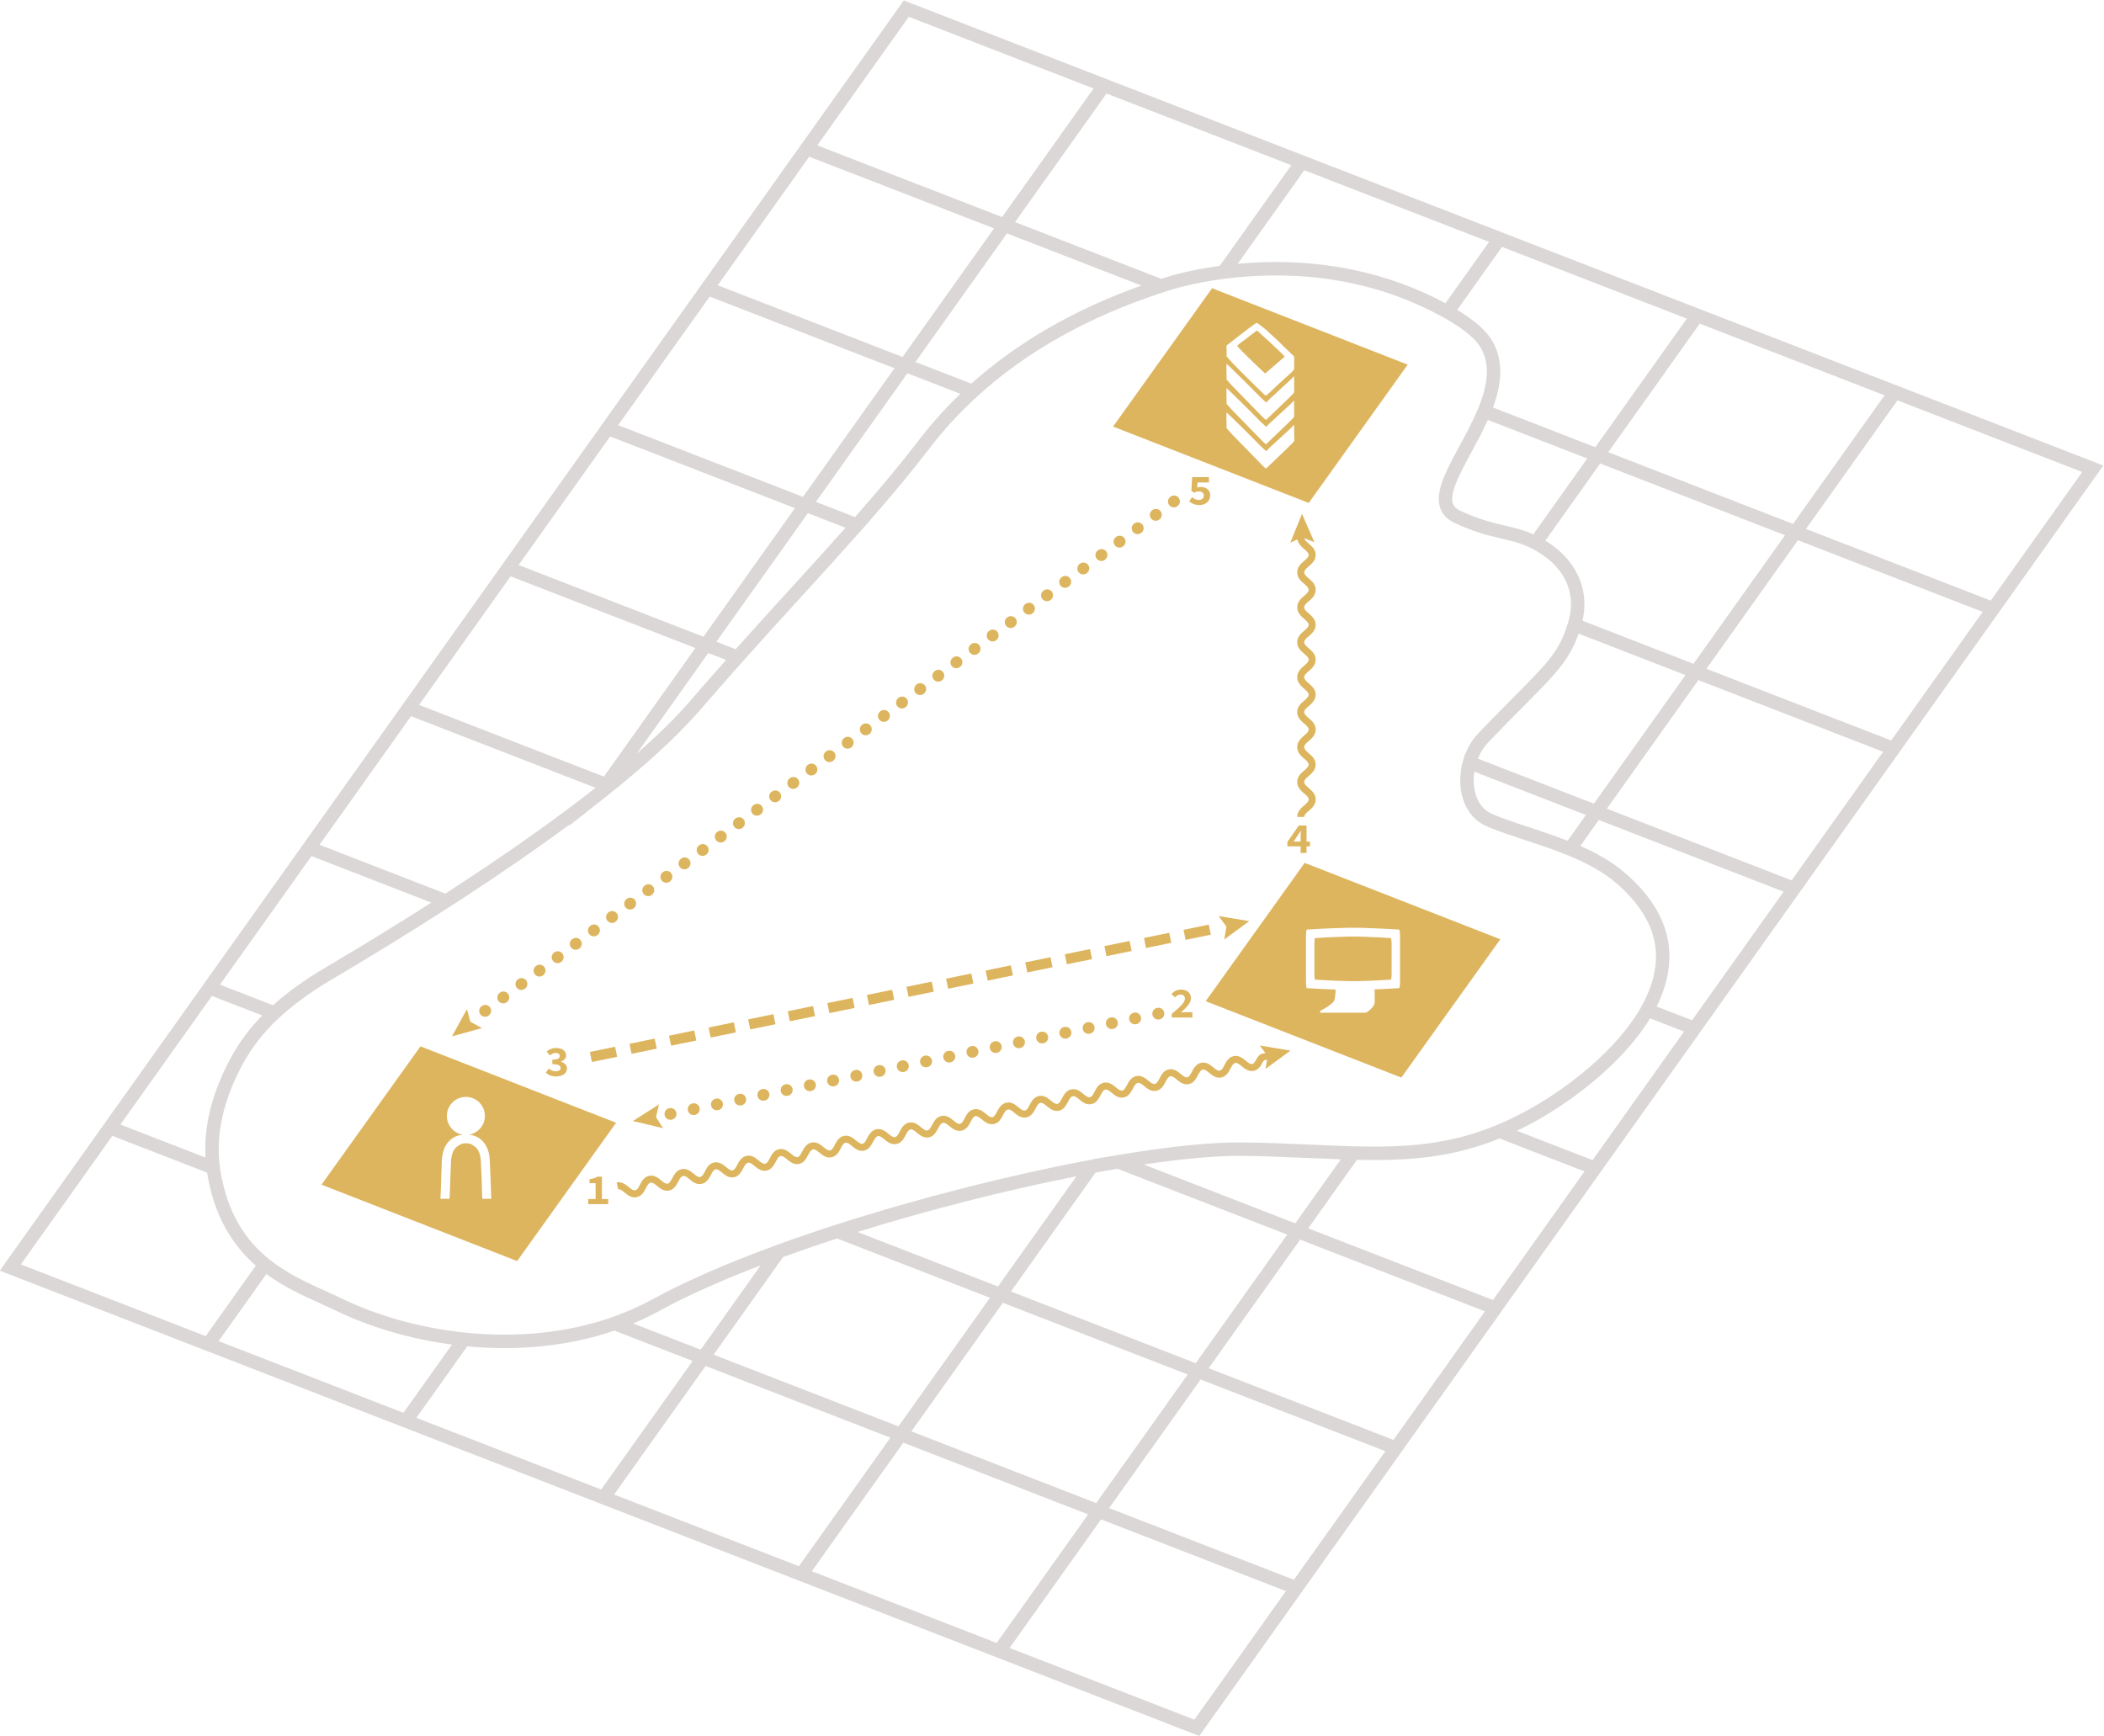 <?xml version="1.0" encoding="UTF-8" standalone="no"?>
<!-- Created with Inkscape (http://www.inkscape.org/) -->

<svg
   version="1.1"
   id="svg2"
   width="9578.894"
   height="7904.307"
   viewBox="0 0 9578.894 7904.307"
   sodipodi:docname="data-choreographies-system.svg"
   inkscape:version="1.2.2 (b0a8486541, 2022-12-01)"
   xmlns:inkscape="http://www.inkscape.org/namespaces/inkscape"
   xmlns:sodipodi="http://sodipodi.sourceforge.net/DTD/sodipodi-0.dtd"
   xmlns="http://www.w3.org/2000/svg"
   xmlns:svg="http://www.w3.org/2000/svg">
  <defs
     id="defs6" />
  <sodipodi:namedview
     id="namedview4"
     pagecolor="#ffffff"
     bordercolor="#000000"
     borderopacity="0.25"
     inkscape:showpageshadow="2"
     inkscape:pageopacity="0.0"
     inkscape:pagecheckerboard="true"
     inkscape:deskcolor="#d1d1d1"
     showgrid="false"
     inkscape:zoom="0.10337833"
     inkscape:cx="4381.9628"
     inkscape:cy="3356.6029"
     inkscape:window-width="1920"
     inkscape:window-height="1138"
     inkscape:window-x="0"
     inkscape:window-y="26"
     inkscape:window-maximized="1"
     inkscape:current-layer="g12">
    <inkscape:page
       x="0"
       y="0"
       id="page8"
       width="9578.894"
       height="7904.307" />
  </sodipodi:namedview>
  <g
     id="g10"
     inkscape:groupmode="layer"
     inkscape:label="Page 1"
     transform="matrix(1.333,0,0,-1.333,-1779.28,7904.306)">
    <g
       id="g12"
       transform="scale(0.1)">
      <path
         d="m 29820.8,18348.1 c -2.1,103.3 -4.9,88.5 -8.2,190.8 -3.3,102.2 -6.1,203.9 -8.3,305 -4.4,132 -9.3,264 -14.8,395.9 -5.5,132 -11.5,261.8 -18.2,389.3 -4.4,132 -30.2,246.9 -77.5,344.7 -47.3,97.9 -109.8,147.8 -189,200.6 -79.2,52.7 -141.6,70.3 -247.1,70.3 -101.2,0 -156.4,-17.6 -237.8,-70.3 -81.3,-52.8 -145.3,-102.7 -190.4,-200.6 -45,-97.8 -70.9,-212.7 -77.5,-344.7 -6.6,-127.5 -12,-257.3 -16.5,-389.3 -4.4,-131.9 -8.7,-263.9 -13.2,-395.9 -4.4,-101.1 -8.2,-202.8 -11.5,-305 -3.3,-102.3 -6,-87.5 -8.2,-190.8 H 28390 c 4.5,121 8.3,123.1 11.6,241.9 3.3,118.7 7.2,237.5 11.6,356.2 6.6,118.7 11,237.5 13.1,356.3 2.3,118.8 6.7,238.6 13.2,359.6 13.2,277 93,493.7 239.2,649.8 123.2,131.5 279.8,206.9 469.2,227.7 -305.7,52.9 -538.4,318.8 -538.4,639.6 0,358.9 290.9,649.8 649.8,649.8 358.9,0 649.8,-290.9 649.8,-649.8 0,-320.5 -232.1,-586.1 -537.3,-639.5 111.9,-12.9 213,-45.4 303.2,-97.5 119.9,-69.2 215,-171 285.3,-305.1 70.4,-134.2 108.9,-292.5 115.5,-475 6.6,-121 12.1,-240.8 16.5,-359.6 4.4,-118.8 8.8,-237.6 13.2,-356.3 4.4,-118.7 8.2,-237.5 11.5,-356.2 3.3,-118.8 7.2,-120.9 11.5,-241.9 z m -2112.2,5207.5 -3380.3,-4724.7 6681.7,-2609.4 3380.3,4724.7 -6681.7,2609.4"
         style="fill:#ddb55e;fill-opacity:1;fill-rule:nonzero;stroke:none;stroke-width:0.998;stroke-dasharray:none"
         id="path14" />
      <path
         d="m 56119.5,46952.8 c 159,-151.1 414.8,-398.3 443.4,-413.2 28.8,27.4 62.4,57.1 62.4,57.1 0,0 417.1,356.9 602.9,522.1 -283.4,294.1 -933.2,876.4 -938.4,879 -5.1,2.6 -19.1,4.5 -26.2,2.6 -52.2,-33.3 -305.8,-241.9 -441,-337.3 -135.1,-95.4 -206.6,-162.2 -217.1,-183.2 -3.5,-17.6 355,-376.1 514,-527.1"
         style="fill:#ddb55e;fill-opacity:1;fill-rule:nonzero;stroke:none;stroke-width:0.998;stroke-dasharray:none"
         id="path16" />
      <path
         d="m 57512,44186.1 c -15.8,-18.3 -32.6,-36.4 -50.4,-54.2 -17.7,-17.7 -401.4,-391.1 -726.3,-700 0,0 -140.2,-134.2 -140.9,-133.8 0,0 -2.6,-6 -11.5,-2.6 -15,9.9 -31,21.9 -48.9,37.7 -22.5,20.1 -46.3,42.6 -71.5,67.8 -25.2,25.2 -570,580.3 -1031.3,1057.5 l -189.4,210.7 c -5.4,178.2 -7.3,429.6 -4.9,533.4 21.6,-14 44.1,-31.5 67.5,-52.5 23.3,-20.8 46.8,-43 70.2,-66.4 23.3,-23.4 662.4,-641.7 1031.2,-1025.8 0,0 179.3,-167.2 190.5,-166.6 l 7.5,1.3 c 16.5,19 75.1,83.1 91.6,99.6 16.5,16.4 466.6,424 726.3,668.3 l 124.4,127.5 c 3.8,-171.5 2.4,-394.6 8.7,-544 -12.7,-20.3 -26.9,-39.5 -42.8,-57.9 z m -2275.1,1847.3 c 21.6,-14.1 44.1,-31.6 67.5,-52.5 23.3,-20.8 46.8,-43 70.2,-66.4 23.3,-23.4 662.4,-641.7 1031.2,-1025.9 0,0 179.3,-167.1 190.5,-166.5 l 7.5,1.3 c 16.5,19 75.1,83.1 91.6,99.5 16.5,16.5 466.6,424 726.3,668.4 l 124.4,127.5 c 3.8,-171.5 -4,-387.8 2.4,-547.8 -12.7,-20.2 -20.6,-35.8 -36.5,-54.2 -15.8,-18.3 -32.6,-36.4 -50.4,-54.1 -17.7,-17.8 -401.4,-391.1 -726.3,-700 0,0 -140.2,-134.2 -140.9,-133.8 0,0 -2.6,-6 -11.5,-2.6 -15,9.9 -31,21.9 -48.9,37.7 -22.5,20.1 -46.3,42.6 -71.5,67.8 -25.2,25.1 -570,580.2 -1031.3,1057.5 l -189.4,210.7 c -5.4,178.2 -7.3,429.6 -4.9,533.4 z m 0,830.8 c 21.6,-14.1 44.1,-31.6 67.5,-52.5 23.3,-20.9 46.8,-43.1 70.2,-66.5 23.3,-23.3 662.4,-641.7 1031.2,-1025.8 0,0 179.3,-167.2 190.5,-166.6 l 7.5,1.4 c 16.5,19 75.1,83 91.6,99.5 16.5,16.5 466.6,424 726.3,668.3 l 124.4,127.5 c 3.8,-171.4 2.4,-399.7 2.4,-547 -12.7,-20.2 -20.6,-36.5 -36.5,-54.9 -15.8,-18.3 -32.6,-36.4 -50.4,-54.1 -17.7,-17.8 -401.4,-391.1 -726.3,-700.1 0,0 -140.2,-134.2 -140.9,-133.7 0,0 -2.6,-6.1 -11.5,-2.7 -15,9.9 -31,21.9 -48.9,37.7 -22.5,20.1 -46.3,42.6 -71.5,67.8 -25.2,25.2 -570,580.3 -1031.3,1057.6 l -189.4,210.6 c -5.4,178.2 -7.3,429.6 -4.9,533.5 z m 943.4,1350.9 c 80.6,58 94.2,58.8 94.2,58.8 0,0 105.9,-82.4 235.5,-176.6 129.5,-94.2 832.7,-773.4 1040.3,-981.6 -1.8,-168.9 -2.7,-286.5 -1.8,-424.3 -12.7,-20.2 -20.4,-36.8 -36.3,-55.1 -15.8,-18.3 -32.6,-36.5 -50.3,-54.2 -17.8,-17.7 -401.5,-359.4 -726.3,-668.3 0,0 -139.9,-132.1 -153.9,-132.1 -13.8,1.7 -29.6,17.6 -47.4,33.4 -22.6,20 -46.4,42.6 -71.6,67.8 -25.2,25.1 -569.9,548.5 -1031.2,1025.8 l -188,213 c 0,182.9 -2.6,147.3 -6.4,372.9 0,0 849,661.6 943.2,720.5 z m -1435.6,1236.1 -3380.4,-4724.6 6681.7,-2609.4 3380.4,4724.6 -6681.7,2609.4"
         style="fill:#ddb55e;fill-opacity:1;fill-rule:nonzero;stroke:none;stroke-width:0.998;stroke-dasharray:none"
         id="path18" />
      <path
         d="m 61164.3,25782.4 c 0,-40.3 -1.5,-80.6 -4.7,-120.9 -3,-40.3 -9.2,-79 -18.5,-116.2 -290,-19 -571.7,-33.6 -846.3,-44.2 3.2,-128.7 7.1,-334.1 3.4,-439.6 -6.5,-180.2 -268.1,-338.8 -268.1,-338.8 l -47.2,-17.2 h -1548.4 l 4.3,60 c 72.4,45.4 306.4,153.8 450.4,308.9 55.9,60.2 71.6,281.4 75.8,421.5 -8.5,0.2 -16.8,0.3 -25.3,0.6 -311.5,10.8 -632.9,27.1 -964.6,48.8 -9.3,37.2 -15.5,75.9 -18.5,116.2 -3.2,40.3 -4.7,80.6 -4.7,120.9 0,28.5 0,1495.7 0,1524.2 0,40.3 1.5,80.6 4.7,120.8 3,40.3 9.2,79 18.5,116.2 331.7,21.8 653.1,38.1 964.6,48.9 65.9,2.3 130.6,3.3 196.1,5.1 40.4,6.4 322.1,9.6 422.3,8.5 100.2,1.1 421,-2.6 481.5,-10 45.8,-1.4 90.9,-2 136.9,-3.6 311.5,-10.8 632.9,-27.1 964.6,-48.9 9.3,-37.2 15.5,-75.9 18.5,-116.2 3.2,-40.2 4.7,-80.5 4.7,-120.8 0,-28.5 0,-1495.7 0,-1524.2 z m -3256.9,4040.5 -3380.3,-4724.6 6681.7,-2609.4 3380.3,4724.6 -6681.7,2609.4"
         style="fill:#ddb55e;fill-opacity:1;fill-rule:nonzero;stroke:none;stroke-width:0.998;stroke-dasharray:none"
         id="path20" />
      <path
         d="m 60857.9,27254 c -272.3,18.2 -536.3,31.7 -792,40.7 -37.8,1.3 -74.8,1.9 -112.4,3 -49.7,6.2 -313.1,9.3 -395.4,8.3 -82.3,1 -313.5,-1.7 -346.8,-7 -53.7,-1.5 -106.8,-2.4 -161,-4.3 -255.7,-9 -519.7,-22.5 -792,-40.7 -7.7,-31 -12.8,-63.3 -15.3,-96.8 -2.6,-33.6 -3.8,-67.2 -3.8,-100.8 0,-23.7 0,-1000.1 0,-1023.8 0,-33.6 1.2,-67.2 3.8,-100.8 2.5,-33.6 7.6,-65.8 15.3,-96.8 272.3,-18.2 536.3,-31.7 792,-40.7 37.8,-1.4 74.8,-1.9 112.4,-3 49.7,-6.2 313.1,-9.3 395.4,-8.4 82.3,-0.9 313.6,1.8 346.8,7.1 53.7,1.5 106.8,2.4 161,4.3 255.8,9 519.7,22.5 792,40.7 7.7,31 12.8,63.2 15.3,96.8 2.6,33.6 3.8,67.2 3.8,100.8 0,23.7 0,1000.1 0,1023.8 0,33.6 -1.2,67.2 -3.8,100.8 -2.5,33.5 -7.6,65.8 -15.3,96.8"
         style="fill:#ddb55e;fill-opacity:1;fill-rule:nonzero;stroke:none;stroke-width:0.998;stroke-dasharray:none"
         id="path22" />
      <path
         d="m 29295.9,24825.8 118.1,-431.6 392.6,-214.7 -1021.3,-282 510.6,928.3"
         style="fill:#ddb55e;fill-opacity:1;fill-rule:nonzero;stroke:none;stroke-width:0.998;stroke-dasharray:none"
         id="path56" />
      <path
         d="m 35856.6,21573.6 -103.9,-435.2 241.2,-376.9 -1031.2,243.5 893.9,568.6"
         style="fill:#ddb55e;fill-opacity:1;fill-rule:nonzero;stroke:none;stroke-width:0.998;stroke-dasharray:none"
         id="path58" />
      <path
         d="m 53962.9,42176.6 97.8,137.7 c 61.3,-51.9 132.6,-94 220.8,-94 106.9,0 181.2,50.8 181.2,147 0,93.7 -72.2,144.4 -170.6,144.4 -62.3,0 -94.6,-11.7 -157.8,-47.5 l -96.9,62.6 25.8,473.3 h 574.2 v -182.9 h -386.7 l -15.5,-175.3 c 42.8,15.1 76.7,21.4 123,21.4 172.6,0 322.3,-91.5 322.3,-290.9 0,-208 -174.7,-327.4 -367.7,-327.4 -162.8,0 -272.3,58.2 -349.9,131.6"
         style="fill:#ddb55e;fill-opacity:1;fill-rule:nonzero;stroke:none;stroke-width:0.998;stroke-dasharray:none"
         id="path60" />
      <path
         d="m 33437.6,18341.2 h 252.3 v 541.6 h -207.8 v 135.1 c 126.6,19 193.2,42.2 265.5,85.3 h 159.7 v -762 h 213 v -175.4 h -682.7 v 175.4"
         style="fill:#ddb55e;fill-opacity:1;fill-rule:nonzero;stroke:none;stroke-width:0.998;stroke-dasharray:none"
         id="path62" />
      <path
         d="m 53368.2,24664.4 c 268.7,225.5 449.3,384.3 449.3,519.5 0,90.7 -56.4,140.4 -154.7,140.4 -74.7,0 -135.5,-45.9 -188.6,-95.1 l -116.6,117.3 c 97.3,98.4 191.4,148.5 334.9,148.5 197.4,0 331.5,-118.2 331.5,-298.8 0,-157.9 -162.2,-326.1 -344.1,-484.4 53.7,5.5 121.7,10.6 170.3,10.6 h 222.2 v -182.5 h -704.2 v 124.5"
         style="fill:#ddb55e;fill-opacity:1;fill-rule:nonzero;stroke:none;stroke-width:0.998;stroke-dasharray:none"
         id="path64" />
      <path
         d="m 31991.5,22660.1 100.3,137.2 c 61.9,-54.7 143.7,-94.7 228.5,-94.7 101.8,0 175.3,39.8 175.3,111.6 0,82.4 -63.5,133.1 -282.3,133.1 v 153.7 c 183.5,0 252,51.2 252,125.6 0,65.5 -53.7,102.8 -138.6,102.8 -73.7,0 -134.6,-30.2 -198.7,-81.6 l -109.6,132.1 c 91,74.3 197,120.2 318,120.2 204.9,0 346.6,-92.4 346.6,-257.2 0,-96.6 -67.1,-165.7 -179.4,-208.4 v -5.9 c 118,-30.8 209.8,-107.1 209.8,-228.4 0,-174.3 -173.7,-272.9 -371.9,-272.9 -160.2,0 -277.5,53.9 -350,132.8"
         style="fill:#ddb55e;fill-opacity:1;fill-rule:nonzero;stroke:none;stroke-width:0.998;stroke-dasharray:none"
         id="path66" />
      <path
         d="m 57527.5,30552.3 141,203.8 c 33.2,53.2 71.4,106.4 102.3,159.6 h 6.4 c -3,-60.2 -8.1,-146 -8.5,-206.2 v -157.2 z m 562.1,0 h -118.4 v 547.8 h -262.3 l -391.6,-563.4 v -150.4 h 451.4 v -223.5 h 202.5 v 223.5 h 118.4 v 166"
         style="fill:#ddb55e;fill-opacity:1;fill-rule:nonzero;stroke:none;stroke-width:0.998;stroke-dasharray:none"
         id="path68" />
      <path
         d="m 53438.4,41965.8 c -61.3,0 -121.7,28.1 -160.9,81.1 -65.8,88.8 -47,214 41.8,279.7 l 8,6 c 88.8,65.7 214,46.9 279.7,-41.8 65.7,-88.8 47,-214.1 -41.8,-279.8 l -8,-5.9 c -35.8,-26.5 -77.5,-39.3 -118.8,-39.3 z m -619.1,-457.9 c -61.2,0 -121.7,28.1 -160.9,81.1 -65.7,88.8 -47,214.1 41.9,279.7 l 8,6 c 88.8,65.7 214,46.9 279.7,-41.9 65.7,-88.8 46.9,-214.1 -41.9,-279.7 l -8,-6 c -35.8,-26.4 -77.5,-39.2 -118.8,-39.2 z m -619,-457.9 c -61.3,0 -121.8,28.1 -161,81.2 -65.7,88.8 -46.9,214 42,279.7 l 8,5.9 c 88.9,65.7 214.1,46.8 279.7,-42 65.7,-88.8 46.9,-214.1 -42,-279.7 l -8,-5.9 c -35.8,-26.5 -77.4,-39.2 -118.7,-39.2 z m -619,-457.9 c -61.3,0 -121.8,28 -161,81.1 -65.7,88.8 -46.9,214 41.9,279.7 l 8,6 c 88.8,65.6 214.1,46.9 279.7,-41.9 65.7,-88.8 47,-214.1 -41.8,-279.8 l -8.1,-5.9 c -35.8,-26.5 -77.4,-39.2 -118.7,-39.2 z m -619.1,-457.9 c -61.3,0 -121.7,28 -161,81.1 -65.6,88.8 -46.9,214 41.9,279.7 l 8.1,5.9 c 88.8,65.7 214,47 279.7,-41.8 65.7,-88.9 46.9,-214.1 -41.9,-279.8 l -8,-5.9 c -35.8,-26.5 -77.5,-39.2 -118.8,-39.2 z m -619,-457.9 c -61.3,0 -121.7,28 -161,81 -65.7,88.8 -47,214 41.8,279.7 l 8.1,6 c 88.8,65.7 214,47 279.7,-41.8 65.7,-88.8 47,-214 -41.8,-279.8 l -8,-5.9 c -35.8,-26.5 -77.5,-39.2 -118.8,-39.2 z m -619.1,-458 c -61.2,0 -121.7,28.1 -160.9,81.1 -65.7,88.8 -47,214 41.8,279.7 l 8,6 c 88.8,65.7 214.1,47 279.8,-41.8 65.7,-88.8 47,-214.1 -41.8,-279.8 l -8.1,-5.9 c -35.7,-26.5 -77.5,-39.3 -118.8,-39.3 z m -619,-457.9 c -61.3,0 -121.7,28.1 -160.9,81.1 -65.8,88.8 -47,214 41.8,279.7 l 8,6 c 88.8,65.7 214,47 279.7,-41.8 65.7,-88.8 47,-214.1 -41.8,-279.8 l -8,-5.9 c -35.8,-26.5 -77.5,-39.3 -118.8,-39.3 z m -619.1,-457.9 c -61.2,0 -121.7,28 -160.9,81.1 -65.7,88.8 -47,214 41.8,279.7 l 8,6 c 88.8,65.7 214.1,46.9 279.8,-41.9 65.7,-88.7 47,-214 -41.8,-279.7 l -8.1,-5.9 c -35.7,-26.5 -77.4,-39.3 -118.8,-39.3 z m -619,-457.9 c -61.3,0 -121.7,28 -160.9,81.1 -65.7,88.7 -47,214 41.8,279.7 l 8,5.9 c 88.8,65.7 214,47 279.7,-41.8 65.7,-88.8 47,-214 -41.8,-279.7 l -8,-6 c -35.8,-26.4 -77.5,-39.2 -118.8,-39.2 z m -619.1,-457.9 c -61.2,0 -121.6,28 -160.9,81 -65.7,88.8 -47,214.1 41.8,279.8 l 8.1,5.9 c 88.7,65.7 214,47 279.7,-41.8 65.7,-88.8 47,-214 -41.8,-279.7 l -8,-6 c -35.8,-26.4 -77.5,-39.2 -118.9,-39.2 z m -619,-457.9 c -61.2,0 -121.7,28 -160.9,81 -65.7,88.8 -47,214.1 41.8,279.8 l 8,5.9 c 88.8,65.7 214,47 279.8,-41.8 65.7,-88.8 46.9,-214 -41.9,-279.7 l -8,-6 c -35.8,-26.5 -77.5,-39.2 -118.8,-39.2 z m -619,-457.9 c -61.3,0 -121.8,28 -161,81.1 -65.7,88.8 -46.9,214 41.9,279.7 l 8,5.9 c 88.8,65.7 214.1,47 279.7,-41.9 65.7,-88.8 47,-214 -41.8,-279.7 l -8.1,-5.9 c -35.7,-26.5 -77.4,-39.2 -118.7,-39.2 z m -619.1,-458 c -61.3,0 -121.7,28.1 -161,81.1 -65.6,88.9 -46.9,214.1 41.9,279.8 l 8.1,5.9 c 88.8,65.7 214,46.9 279.7,-41.9 65.7,-88.8 46.9,-214 -41.9,-279.7 l -8,-5.9 c -35.8,-26.5 -77.5,-39.3 -118.8,-39.3 z m -619,-457.9 c -61.3,0 -121.8,28.1 -161,81.1 -65.7,88.8 -46.9,214.1 41.9,279.8 l 8,5.9 c 88.8,65.7 214.1,46.9 279.8,-41.9 65.6,-88.8 46.9,-214 -41.9,-279.7 l -8.1,-6 c -35.7,-26.4 -77.4,-39.2 -118.7,-39.2 z m -619.1,-457.9 c -61.2,0 -121.7,28.1 -160.9,81.1 -65.7,88.8 -47,214.1 41.8,279.7 l 8.1,6 c 88.8,65.7 214,46.9 279.7,-41.9 65.7,-88.8 46.9,-214 -41.9,-279.7 l -8,-6 c -35.8,-26.4 -77.5,-39.2 -118.8,-39.2 z m -619,-457.9 c -61.3,0 -121.8,28.1 -161,81.1 -65.7,88.8 -46.9,214 41.9,279.7 l 8,6 c 88.9,65.6 214.1,46.9 279.8,-41.9 65.6,-88.8 46.9,-214.1 -41.9,-279.7 l -8.1,-6 c -35.7,-26.4 -77.4,-39.2 -118.7,-39.2 z m -619.1,-457.9 c -61.2,0 -121.7,28 -160.9,81 -65.7,88.8 -47,214.1 41.8,279.8 l 8.1,5.9 c 88.7,65.7 214,47 279.7,-41.8 65.7,-88.8 47,-214 -41.8,-279.7 l -8.1,-6 c -35.7,-26.4 -77.4,-39.2 -118.8,-39.2 z m -619,-457.9 c -61.3,0 -121.7,28 -160.9,81 -65.7,88.8 -47,214.1 41.8,279.8 l 8,5.9 c 88.8,65.7 214,47 279.7,-41.8 65.7,-88.8 47,-214 -41.8,-279.7 l -8,-6 c -35.8,-26.5 -77.5,-39.2 -118.8,-39.2 z m -619,-457.9 c -61.3,0 -121.7,28 -161,81 -65.7,88.8 -47,214 41.8,279.7 l 8.1,6 c 88.7,65.7 214,47 279.7,-41.8 65.7,-88.8 47,-214 -41.8,-279.7 l -8,-6 c -35.8,-26.5 -77.5,-39.2 -118.8,-39.2 z m -619.1,-457.9 c -61.3,0 -121.7,28 -161,81 -65.6,88.9 -46.9,214.1 41.9,279.8 l 8.1,5.9 c 88.8,65.7 214,46.9 279.7,-41.9 65.7,-88.8 46.9,-214 -41.9,-279.7 l -8,-5.9 c -35.8,-26.5 -77.5,-39.2 -118.8,-39.2 z m -619,-458 c -61.3,0 -121.8,28.1 -161,81.1 -65.7,88.8 -46.9,214.1 41.9,279.8 l 8,5.9 c 88.8,65.7 214.1,46.9 279.8,-41.9 65.6,-88.8 46.9,-214 -41.9,-279.7 l -8.1,-6 c -35.7,-26.4 -77.4,-39.2 -118.7,-39.2 z m -619.1,-457.9 c -61.3,0 -121.7,28.1 -160.9,81.1 -65.7,88.8 -47,214.1 41.8,279.7 l 8.1,6 c 88.8,65.7 214,46.9 279.7,-41.9 65.7,-88.8 46.9,-214 -41.9,-279.7 l -8,-6 c -35.8,-26.4 -77.5,-39.2 -118.8,-39.2 z m -619,-457.9 c -61.3,0 -121.8,28.1 -161,81.1 -65.7,88.8 -46.9,214 41.9,279.7 l 8,6 c 88.8,65.7 214.1,46.9 279.8,-41.9 65.6,-88.8 46.9,-214.1 -41.9,-279.7 l -8.1,-6 c -35.7,-26.4 -77.4,-39.2 -118.7,-39.2 z m -619.1,-457.9 c -61.2,0 -121.7,28 -160.9,81.1 -65.7,88.8 -47,214 41.9,279.7 l 8,6 c 88.8,65.7 214.1,46.9 279.7,-41.9 65.7,-88.8 46.9,-214.1 -41.9,-279.7 l -8,-6 c -35.8,-26.4 -77.5,-39.2 -118.8,-39.2 z m -619,-457.9 c -61.3,0 -121.7,28 -160.9,81 -65.7,88.8 -47,214.1 41.8,279.8 l 8,5.9 c 88.8,65.7 214,47 279.7,-41.8 65.7,-88.8 47,-214 -41.8,-279.7 l -8,-6 c -35.8,-26.5 -77.5,-39.2 -118.8,-39.2 z m -619,-457.9 c -61.3,0 -121.7,28 -161,81 -65.7,88.8 -47,214 41.8,279.8 l 8.1,5.9 c 88.8,65.7 214,47 279.7,-41.8 65.7,-88.8 47,-214 -41.8,-279.7 l -8,-6 c -35.8,-26.5 -77.5,-39.2 -118.8,-39.2 z m -619.1,-457.9 c -61.2,0 -121.7,28 -160.9,81 -65.7,88.8 -47,214 41.8,279.7 l 8,6 c 88.8,65.7 214.1,47 279.8,-41.8 65.7,-88.8 46.9,-214.1 -41.9,-279.8 l -8,-5.9 c -35.8,-26.5 -77.5,-39.2 -118.8,-39.2 z m -619,-458 c -61.3,0 -121.7,28.1 -161,81.1 -65.7,88.8 -47,214 41.8,279.7 l 8.1,6 c 88.8,65.7 214,47 279.7,-41.8 65.7,-88.8 47,-214.1 -41.8,-279.8 l -8,-5.9 c -35.8,-26.5 -77.5,-39.3 -118.8,-39.3 z m -619.1,-457.9 c -61.2,0 -121.7,28.1 -160.9,81.1 -65.7,88.8 -47,214 41.8,279.7 l 8,6 c 88.8,65.7 214.1,46.9 279.8,-41.8 65.7,-88.8 47,-214.1 -41.8,-279.8 l -8.1,-5.9 c -35.7,-26.5 -77.4,-39.3 -118.8,-39.3 z m -619,-457.9 c -61.3,0 -121.7,28 -161,81.1 -65.7,88.7 -46.9,214 41.9,279.7 l 8,5.9 c 88.8,65.7 214,47 279.7,-41.8 65.7,-88.8 47,-214 -41.8,-279.7 l -8,-5.9 c -35.8,-26.5 -77.5,-39.3 -118.8,-39.3 z m -619.1,-457.9 c -61.2,0 -121.7,28 -160.9,81 -65.7,88.8 -47,214.1 41.8,279.8 l 8,5.9 c 88.8,65.7 214.1,47 279.8,-41.8 65.7,-88.8 47,-214 -41.8,-279.7 l -8.1,-6 c -35.7,-26.4 -77.4,-39.2 -118.8,-39.2 z m -619,-457.9 c -61.3,0 -121.7,28 -160.9,81 -65.7,88.8 -47,214.1 41.8,279.8 l 8,5.9 c 88.8,65.7 214,47 279.7,-41.8 65.7,-88.8 47,-214 -41.8,-279.7 l -8,-6 c -35.8,-26.4 -77.5,-39.2 -118.8,-39.2 z m -619.1,-457.9 c -61.2,0 -121.6,28 -160.9,81 -65.7,88.8 -47,214 41.8,279.8 l 8.1,5.9 c 88.7,65.7 214,47 279.7,-41.8 65.7,-88.8 47,-214 -41.8,-279.7 l -8,-6 c -35.8,-26.5 -77.5,-39.2 -118.9,-39.2 z m -619,-457.9 c -61.3,0 -121.7,28 -161,81 -65.6,88.9 -46.9,214.1 41.9,279.8 l 8.1,5.9 c 88.8,65.7 214,46.9 279.7,-41.9 65.7,-88.8 46.9,-214 -41.9,-279.7 l -8,-5.9 c -35.8,-26.5 -77.5,-39.2 -118.8,-39.2 z m -619,-458 c -61.3,0 -121.8,28.1 -161,81.1 -65.7,88.8 -46.9,214.1 41.9,279.8 l 8,5.9 c 88.8,65.7 214.1,46.9 279.7,-41.9 65.7,-88.8 47,-214 -41.8,-279.7 l -8.1,-6 c -35.7,-26.4 -77.4,-39.2 -118.7,-39.2 z m -619.1,-457.9 c -61.3,0 -121.7,28.1 -160.9,81.1 -65.7,88.8 -47,214.1 41.8,279.7 l 8.1,6 c 88.8,65.7 214,46.9 279.7,-41.9 65.7,-88.8 46.9,-214 -41.9,-279.7 l -8,-6 c -35.8,-26.4 -77.5,-39.2 -118.8,-39.2 z m -619,-457.9 c -61.3,0 -121.8,28.1 -161,81.1 -65.7,88.8 -46.9,214.1 41.9,279.7 l 8,6 c 88.8,65.6 214.1,46.9 279.8,-41.9 65.6,-88.8 46.9,-214.1 -41.9,-279.7 l -8.1,-6 c -35.7,-26.4 -77.4,-39.2 -118.7,-39.2 z m -619.1,-457.9 c -61.2,0 -121.7,28 -160.9,81.1 -65.7,88.8 -47,214 41.8,279.7 l 8.1,6 c 88.8,65.7 214,46.9 279.7,-41.9 65.7,-88.8 46.9,-214.1 -41.9,-279.7 l -8,-6 c -35.8,-26.4 -77.5,-39.2 -118.8,-39.2"
         style="fill:#ddb55e;fill-opacity:1;fill-rule:nonzero;stroke:none;stroke-width:0.998;stroke-dasharray:none"
         id="path70" />
      <path
         d="m 55159.7,27205.5 74.7,441.1 -265.7,360.1 1045.2,-174.3 -854.2,-626.9"
         style="fill:#ddb55e;fill-opacity:1;fill-rule:nonzero;stroke:none;stroke-width:0.998;stroke-dasharray:none"
         id="path72" />
      <path
         d="m 53840.8,27192.7 -70.5,342.8 862,177.3 70.5,-342.8 z m -1351.7,-278 -70.5,342.8 862,177.3 70.5,-342.8 z m -1351.7,-278.1 -70.5,342.8 862,177.3 70.5,-342.8 z m -1351.7,-278 -70.5,342.8 862,177.3 70.5,-342.8 z m -1351.7,-278.1 -70.5,342.8 862,177.4 70.5,-342.9 z m -1351.7,-278 -70.5,342.8 862,177.3 70.5,-342.8 z m -1351.7,-278.1 -70.5,342.9 862,177.3 70.5,-342.9 z m -1351.7,-278 -70.5,342.8 862,177.3 70.5,-342.8 z m -1351.7,-278.1 -70.5,342.9 862,177.3 70.5,-342.9 z m -1351.7,-278 -70.5,342.8 862,177.3 70.5,-342.8 z m -1351.7,-278.1 -70.5,342.9 862,177.3 70.5,-342.9 z m -1351.7,-278 -70.5,342.8 862,177.3 70.5,-342.8 z m -1351.7,-278.1 -70.5,342.9 862,177.3 70.5,-342.8 z m -1351.7,-278 -70.5,342.8 862,177.3 70.5,-342.8 z m -1351.7,-278 -70.5,342.8 862,177.3 70.5,-342.8 z m -1351.7,-278.1 -70.5,342.8 862,177.3 70.5,-342.8 -862,-177.3"
         style="fill:#ddb55e;fill-opacity:1;fill-rule:nonzero;stroke:none;stroke-width:0.998;stroke-dasharray:none"
         id="path74" />
      <path
         d="m 57421,23410.2 -1045.1,174.2 192.7,-261.1 c -111,-8.4 -209.7,-26.8 -297.5,-185.8 -58.1,-105.4 -94.7,-171.8 -153.3,-183.8 -64.4,-13.2 -125.8,32.4 -221,110.4 -105.6,86.6 -237.1,194.3 -411.9,158.5 -174.9,-35.8 -253.5,-186.6 -316.7,-307.8 -56.2,-108 -94,-174.8 -159.6,-188.3 -65.6,-13.4 -126.5,33 -220.9,110.4 -105.7,86.6 -237.2,194.4 -412.1,158.6 -176.8,-36.3 -259.9,-193.2 -323,-312.4 -56.3,-106.3 -94.7,-171.8 -153.3,-183.8 -64.4,-13.1 -125.8,32.4 -221,110.4 -105.7,86.6 -237.2,194.4 -412,158.6 -174.9,-35.8 -253.4,-186.6 -316.6,-307.8 -56.2,-108.1 -94,-174.9 -159.6,-188.3 -65.6,-13.5 -126.5,33 -220.9,110.3 -105.7,86.6 -237.2,194.4 -412.1,158.6 -176.9,-36.2 -259.9,-193.2 -323,-312.3 -56.3,-106.4 -94.7,-171.8 -153.3,-183.8 -64.4,-13.2 -125.8,32.4 -221,110.4 -105.7,86.6 -237.2,194.3 -412,158.5 -174.9,-35.8 -253.5,-186.6 -316.6,-307.8 -56.2,-108 -94,-174.8 -159.7,-188.3 -65.6,-13.4 -126.4,33.1 -220.8,110.4 -105.7,86.6 -237.2,194.4 -412.1,158.6 -176.9,-36.2 -260,-193.2 -323,-312.4 -56.3,-106.3 -94.7,-171.7 -153.3,-183.7 -64.4,-13.2 -125.9,32.3 -221,110.4 -105.7,86.5 -237.2,194.3 -412,158.5 -174.9,-35.8 -253.5,-186.6 -316.6,-307.8 -56.3,-108 -94.1,-174.9 -159.7,-188.3 -65.6,-13.4 -126.5,33 -220.8,110.3 -105.7,86.7 -237.2,194.4 -412.1,158.6 -176.9,-36.2 -260,-193.2 -323,-312.3 -56.3,-106.3 -94.8,-171.8 -153.3,-183.8 -64.5,-13.2 -125.9,32.4 -221.1,110.4 -105.6,86.6 -237.1,194.4 -411.9,158.6 -174.9,-35.9 -253.5,-186.7 -316.6,-307.9 -56.3,-108 -94.1,-174.8 -159.7,-188.3 -65.6,-13.4 -126.5,33.1 -220.8,110.4 -105.7,86.6 -237.3,194.4 -412.2,158.6 -176.8,-36.2 -259.9,-193.2 -323,-312.3 -56.3,-106.4 -94.7,-171.8 -153.3,-183.8 -64.4,-13.2 -125.8,32.3 -221,110.4 -105.6,86.5 -237.1,194.3 -411.9,158.5 -174.9,-35.8 -253.5,-186.6 -316.7,-307.8 -56.2,-108 -94,-174.9 -159.6,-188.3 -65.6,-13.4 -126.5,33 -220.9,110.4 -105.7,86.6 -237.2,194.4 -412.1,158.5 -176.8,-36.2 -259.9,-193.1 -323,-312.3 -56.3,-106.3 -94.7,-171.8 -153.3,-183.8 -64.4,-13.2 -125.8,32.4 -221,110.4 -105.7,86.6 -237.2,194.4 -412,158.6 -174.9,-35.9 -253.4,-186.6 -316.6,-307.9 -56.2,-108 -94,-174.8 -159.6,-188.2 -65.6,-13.5 -126.5,33 -220.9,110.3 -105.7,86.6 -237.2,194.4 -412.1,158.6 -176.9,-36.2 -259.9,-193.2 -323,-312.3 -56.3,-106.4 -94.7,-171.8 -153.3,-183.8 -64.4,-13.2 -125.8,32.3 -221,110.4 -105.7,86.6 -237.2,194.3 -412,158.5 -174.9,-35.8 -253.5,-186.6 -316.6,-307.8 -56.2,-108 -94,-174.9 -159.7,-188.3 -65.6,-13.4 -126.4,33 -220.8,110.4 -105.7,86.6 -237.2,194.4 -412.1,158.6 -176.9,-36.3 -260,-193.2 -323,-312.4 -56.3,-106.3 -94.7,-171.8 -153.3,-183.8 -64.4,-13.2 -125.9,32.4 -221,110.4 -105.7,86.6 -237.2,194.4 -412,158.6 -174.9,-35.8 -253.5,-186.6 -316.6,-307.8 -56.3,-108.1 -94.1,-174.9 -159.7,-188.3 -65.6,-13.5 -126.5,33 -220.8,110.3 -105.7,86.6 -237.2,194.4 -412.1,158.6 -176.9,-36.2 -260,-193.2 -323,-312.3 -56.3,-106.4 -94.8,-171.8 -153.3,-183.8 -64.5,-13.2 -125.9,32.4 -221.1,110.4 -105.6,86.6 -237.1,194.3 -411.9,158.5 -174.9,-35.8 -253.5,-186.6 -316.6,-307.8 -56.3,-108 -94.1,-174.8 -159.7,-188.3 -65.6,-13.4 -126.5,33.1 -220.8,110.4 -105.7,86.6 -237.3,194.4 -412.2,158.6 l 48.2,-235.2 c 65.7,13.5 126.8,-33.1 221.5,-110.7 105.4,-86.5 236.7,-194 411.5,-158.2 174.8,35.8 253.3,186.6 316.4,307.8 56.3,108 94.1,174.9 159.8,188.3 65.6,13.5 126.7,-33.1 222.5,-111.7 105,-86 235.6,-193.1 410.5,-157.2 167.8,34.3 246.3,182.6 311.8,306.3 57.6,109 97.4,176.1 164.5,189.8 65.7,13.4 126.8,-33.2 221.5,-110.8 105.4,-86.4 236.7,-194 411.5,-158.2 174.8,35.8 253.3,186.6 316.4,307.8 56.3,108 94.1,174.9 159.9,188.4 65.6,13.4 126.6,-33.2 222.4,-111.7 105,-86 235.6,-193.1 410.5,-157.3 167.8,34.4 246.3,182.7 311.8,306.4 57.6,108.9 97.5,176 164.5,189.7 65.7,13.5 126.8,-33.1 221.5,-110.8 105.5,-86.4 236.7,-193.9 411.5,-158.1 174.8,35.8 253.3,186.6 316.5,307.8 56.2,108 94.1,174.8 159.8,188.3 65.6,13.4 126.6,-33.1 222.5,-111.7 104.9,-86 235.5,-193.1 410.5,-157.2 167.7,34.3 246.2,182.6 311.7,306.3 57.6,108.9 97.5,176 164.5,189.8 65.8,13.4 126.8,-33.2 221.5,-110.8 105.5,-86.4 236.7,-194 411.5,-158.2 174.8,35.8 253.4,186.6 316.5,307.8 56.3,108 94.1,174.9 159.8,188.3 65.6,13.5 126.7,-33.1 222.5,-111.6 104.9,-86.1 235.6,-193.1 410.5,-157.3 167.7,34.4 246.2,182.7 311.7,306.4 57.7,108.9 97.5,176 164.6,189.7 65.7,13.5 126.7,-33.1 221.5,-110.8 105.4,-86.4 236.6,-193.9 411.4,-158.1 174.8,35.8 253.4,186.6 316.5,307.8 56.3,108 94.1,174.8 159.8,188.3 65.6,13.4 126.7,-33.2 222.5,-111.7 105,-86 235.6,-193.1 410.5,-157.3 167.7,34.4 246.3,182.7 311.7,306.4 57.7,108.9 97.5,176 164.6,189.8 65.7,13.4 126.8,-33.2 221.5,-110.8 105.4,-86.4 236.7,-194 411.5,-158.2 174.8,35.8 253.3,186.6 316.4,307.8 56.3,108 94.1,174.9 159.8,188.3 65.7,13.5 126.7,-33.1 222.5,-111.7 105,-86 235.6,-193 410.5,-157.2 167.8,34.3 246.3,182.6 311.8,306.3 57.6,109 97.4,176.1 164.5,189.8 65.7,13.5 126.8,-33.2 221.5,-110.8 105.4,-86.4 236.7,-193.9 411.5,-158.1 174.8,35.8 253.3,186.5 316.4,307.8 56.3,107.9 94.1,174.8 159.9,188.3 65.6,13.4 126.6,-33.2 222.4,-111.7 105,-86 235.6,-193.1 410.5,-157.3 167.8,34.4 246.3,182.7 311.8,306.4 57.6,108.9 97.5,176 164.5,189.8 65.8,13.4 126.8,-33.2 221.5,-110.8 105.5,-86.4 236.7,-194 411.5,-158.2 174.8,35.8 253.3,186.6 316.5,307.8 56.2,108 94,174.9 159.8,188.3 65.6,13.5 126.6,-33.1 222.5,-111.7 104.9,-86 235.5,-193 410.5,-157.2 167.7,34.3 246.2,182.6 311.7,306.3 57.6,109 97.5,176.1 164.5,189.8 65.8,13.5 126.8,-33.2 221.5,-110.8 105.5,-86.4 236.7,-193.9 411.5,-158.1 174.8,35.8 253.4,186.5 316.5,307.8 56.3,107.9 94.1,174.8 159.8,188.3 65.6,13.4 126.7,-33.2 222.5,-111.7 104.9,-86 235.6,-193.1 410.5,-157.3 167.7,34.4 246.2,182.7 311.7,306.4 57.7,108.9 97.5,176 164.6,189.7 65.7,13.5 126.7,-33.1 221.4,-110.7 105.5,-86.5 236.7,-194 411.5,-158.2 174.8,35.8 253.4,186.6 316.5,307.8 56.3,108 94.1,174.9 159.8,188.3 65.6,13.4 126.7,-33.1 222.5,-111.7 105,-86 235.6,-193 410.5,-157.2 167.7,34.3 246.3,182.6 311.7,306.3 28.7,54.2 85.2,70.8 142.9,75.5 l -53.7,-317.2 854.1,627"
         style="fill:#ddb55e;fill-opacity:1;fill-rule:nonzero;stroke:none;stroke-width:0.998;stroke-dasharray:none"
         id="path76" />
      <path
         d="m 58045.5,38758 c 105.8,90.6 237.5,203.4 237.5,391.4 0,188.1 -132,301.1 -238.1,391.9 -94.5,80.9 -152.4,134.1 -152.4,204.8 0,70.6 57.9,123.8 154.1,206.1 105.3,90.2 236.4,202.4 236.4,390.6 0,180.5 -129.6,292.9 -237.6,386.7 -84.5,73.3 -139.4,125.1 -150.7,186.3 l 346.9,-141.4 -425.9,970.1 -397.6,-982.1 241,106.6 c 28.5,-150.1 144,-250.4 234.6,-329 92.9,-80.6 149.3,-134.1 149.3,-197.2 0,-69.3 -57,-123.1 -152.5,-204.9 -106.1,-90.7 -238,-203.7 -238,-391.8 0,-188.2 131.9,-301.2 238,-392 94.6,-80.9 152.5,-134.1 152.5,-204.7 0,-70.6 -57.8,-123.6 -152.5,-204.7 -106,-90.8 -238,-203.8 -238,-392 0,-190.2 137.1,-309.2 241.2,-399.5 92.9,-80.7 149.3,-134.2 149.3,-197.2 0,-69.3 -57,-123.1 -152.5,-204.9 -106.1,-90.7 -238,-203.7 -238,-391.8 0,-188.2 131.9,-301.2 238,-392 94.6,-80.9 152.5,-134.1 152.5,-204.7 0,-70.6 -57.8,-123.6 -152.5,-204.7 -106,-90.8 -238,-203.8 -238,-392 0,-190.2 137.1,-309.2 241.2,-399.5 92.9,-80.7 149.3,-134.2 149.3,-197.2 0,-69.3 -57,-123.1 -152.5,-204.9 -106.1,-90.7 -238,-203.7 -238,-391.8 0,-188.2 131.9,-301.2 238,-392 94.6,-80.9 152.5,-134.1 152.5,-204.7 0,-70.6 -57.8,-123.6 -152.5,-204.7 -106,-90.8 -238,-203.8 -238,-392 0,-190.3 137.1,-309.2 241.2,-399.5 92.9,-80.7 149.3,-134.2 149.3,-197.2 0,-69.3 -57,-123.1 -152.5,-204.9 -106.1,-90.7 -238,-203.7 -238,-391.8 0,-188.2 131.9,-301.2 238,-392 94.6,-80.9 152.5,-134.1 152.5,-204.7 0,-70.6 -57.8,-123.6 -152.5,-204.7 -106,-90.8 -238,-203.8 -238,-392 h 240 c 0,70.7 57.9,123.9 153,205.3 105.8,90.6 237.5,203.4 237.5,391.4 0,188.1 -132,301.1 -238.1,391.9 -94.5,80.9 -152.4,134.1 -152.4,204.8 0,70.6 57.9,123.8 154.1,206.1 105.3,90.2 236.4,202.4 236.4,390.6 0,180.5 -129.6,292.9 -237.6,386.7 -95.2,82.5 -152.9,137.9 -152.9,210 0,70.7 57.9,123.9 153,205.3 105.8,90.6 237.5,203.4 237.5,391.4 0,188.1 -132,301.1 -238.1,391.9 -94.5,80.9 -152.4,134.1 -152.4,204.8 0,70.6 57.9,123.8 154.1,206.1 105.3,90.2 236.4,202.4 236.4,390.6 0,180.5 -129.6,292.9 -237.6,386.7 -95.2,82.5 -152.9,137.9 -152.9,210 0,70.7 57.9,123.9 153,205.3 105.8,90.6 237.5,203.4 237.5,391.4 0,188.1 -132,301.1 -238.1,391.9 -94.5,80.9 -152.4,134.1 -152.4,204.8 0,70.6 57.9,123.8 154.1,206.1 105.3,90.2 236.4,202.4 236.4,390.6 0,180.5 -129.6,292.9 -237.6,386.7 -95.2,82.5 -152.9,137.9 -152.9,210 0,70.7 57.9,123.9 153,205.3"
         style="fill:#ddb55e;fill-opacity:1;fill-rule:nonzero;stroke:none;stroke-width:0.998;stroke-dasharray:none"
         id="path78" />
      <path
         d="m 52903.8,24472.1 c -92.9,0 -176.2,65.1 -195.6,159.7 -22.3,108.2 47.3,213.9 155.5,236.2 l 9.8,2 c 108.2,22.3 214,-47.3 236.2,-155.5 22.3,-108.2 -47.3,-214 -155.5,-236.2 l -9.8,-2.1 c -13.6,-2.8 -27.2,-4.1 -40.6,-4.1 z m -793.3,-163.2 c -93,0 -176.3,65.2 -195.7,159.8 -22.3,108.2 47.4,213.9 155.6,236.1 l 9.8,2.1 c 108.2,22.2 213.9,-47.5 236.2,-155.7 22.2,-108.2 -47.5,-213.9 -155.7,-236.2 l -9.8,-2 c -13.6,-2.8 -27.1,-4.1 -40.4,-4.1 z m -793.4,-163.2 c -93,0 -176.2,65.1 -195.7,159.7 -22.3,108.2 47.4,213.9 155.5,236.2 l 9.8,2 c 108.2,22.3 214,-47.3 236.3,-155.5 22.2,-108.2 -47.4,-214 -155.6,-236.2 l -9.8,-2.1 c -13.6,-2.8 -27.2,-4.1 -40.5,-4.1 z m -793.4,-163.2 c -93,0 -176.2,65.1 -195.7,159.7 -22.3,108.2 47.4,213.9 155.6,236.2 l 9.7,2 c 108.3,22.3 214,-47.3 236.3,-155.5 22.2,-108.2 -47.4,-214 -155.6,-236.3 l -9.8,-2 c -13.6,-2.8 -27.2,-4.1 -40.5,-4.1 z m -793.4,-163.2 c -93,0 -176.3,65.2 -195.7,159.8 -22.2,108.2 47.5,213.9 155.7,236.1 l 9.8,2.1 c 108.1,22.1 213.9,-47.5 236.1,-155.7 22.2,-108.2 -47.5,-213.9 -155.7,-236.2 l -9.8,-2 c -13.5,-2.8 -27.1,-4.1 -40.4,-4.1 z m -793.4,-163.2 c -92.9,0 -176.2,65.1 -195.7,159.7 -22.3,108.2 47.4,213.9 155.6,236.2 l 9.8,2 c 108.2,22.3 213.9,-47.3 236.2,-155.5 22.3,-108.2 -47.4,-214 -155.6,-236.2 l -9.8,-2.1 c -13.6,-2.8 -27.1,-4.1 -40.5,-4.1 z m -793.4,-163.2 c -93,0 -176.3,65.2 -195.7,159.8 -22.2,108.2 47.5,213.9 155.7,236.1 l 9.8,2 c 108.1,22.3 213.9,-47.4 236.1,-155.6 22.3,-108.2 -47.4,-213.9 -155.6,-236.2 l -9.8,-2 c -13.6,-2.8 -27.2,-4.1 -40.5,-4.1 z m -793.4,-163.2 c -92.9,0 -176.2,65.1 -195.7,159.7 -22.2,108.2 47.4,213.9 155.6,236.2 l 9.8,2 c 108.2,22.3 213.9,-47.3 236.2,-155.5 22.3,-108.2 -47.4,-214 -155.5,-236.3 l -9.8,-2 c -13.6,-2.8 -27.2,-4.1 -40.6,-4.1 z m -793.4,-163.2 c -92.9,0 -176.2,65.1 -195.7,159.7 -22.2,108.2 47.4,213.9 155.6,236.2 l 9.8,2 c 108.2,22.2 214,-47.3 236.2,-155.5 22.3,-108.2 -47.3,-214 -155.5,-236.3 l -9.8,-2 c -13.6,-2.8 -27.2,-4.1 -40.6,-4.1 z m -793.4,-163.2 c -92.9,0 -176.2,65.2 -195.7,159.8 -22.2,108.2 47.5,213.9 155.7,236.1 l 9.8,2 c 108.3,22.3 213.9,-47.4 236.2,-155.6 22.2,-108.2 -47.5,-214 -155.7,-236.2 l -9.8,-2 c -13.6,-2.8 -27.1,-4.1 -40.5,-4.1 z m -793.3,-163.2 c -93,0 -176.2,65.1 -195.7,159.7 -22.3,108.2 47.3,213.9 155.5,236.2 l 9.8,2 c 108.2,22.3 214,-47.3 236.2,-155.5 22.3,-108.2 -47.3,-214 -155.5,-236.3 l -9.8,-2 c -13.6,-2.8 -27.2,-4.1 -40.5,-4.1 z m -793.4,-163.2 c -93,0 -176.2,65.1 -195.7,159.7 -22.3,108.2 47.4,213.9 155.6,236.2 l 9.7,2 c 108.2,22.3 214,-47.3 236.3,-155.5 22.2,-108.2 -47.4,-214 -155.6,-236.3 l -9.8,-2 c -13.6,-2.8 -27.2,-4.1 -40.5,-4.1 z m -793.4,-163.2 c -93,0 -176.3,65.2 -195.7,159.8 -22.2,108.2 47.5,213.9 155.7,236.1 l 9.8,2 c 108.2,22.3 213.9,-47.5 236.1,-155.7 22.2,-108.2 -47.5,-213.9 -155.7,-236.1 l -9.8,-2 c -13.6,-2.8 -27.1,-4.1 -40.4,-4.1 z m -793.4,-163.2 c -92.9,0 -176.2,65.1 -195.7,159.7 -22.3,108.2 47.4,213.9 155.6,236.2 l 9.8,2 c 108.2,22.3 213.9,-47.4 236.2,-155.5 22.3,-108.2 -47.4,-214 -155.6,-236.3 l -9.8,-2 c -13.6,-2.8 -27.1,-4.1 -40.5,-4.1 z m -793.4,-163.2 c -92.9,0 -176.2,65.1 -195.7,159.7 -22.2,108.2 47.4,213.9 155.6,236.2 l 9.8,2 c 108.2,22.3 213.9,-47.4 236.2,-155.5 22.3,-108.2 -47.4,-214 -155.6,-236.3 l -9.8,-2 c -13.6,-2.8 -27.1,-4.1 -40.5,-4.1 z m -793.4,-163.2 c -93,0 -176.2,65.2 -195.7,159.8 -22.2,108.2 47.5,213.9 155.7,236.1 l 9.8,2 c 108.1,22.2 213.9,-47.4 236.1,-155.6 22.3,-108.2 -47.4,-214 -155.6,-236.2 l -9.8,-2 c -13.6,-2.8 -27.1,-4.1 -40.5,-4.1 z m -793.4,-163.2 c -92.9,0 -176.2,65.1 -195.7,159.8 -22.2,108.2 47.5,213.9 155.7,236.1 l 9.8,2 c 108.2,22.3 213.9,-47.4 236.1,-155.6 22.3,-108.2 -47.4,-214 -155.6,-236.2 l -9.8,-2 c -13.6,-2.8 -27.1,-4.1 -40.5,-4.1 z m -793.4,-163.2 c -92.9,0 -176.1,65 -195.6,159.6 -22.3,108.2 47.2,214 155.4,236.3 l 9.8,2 c 108.2,22.3 214,-47.3 236.3,-155.4 22.3,-108.2 -47.3,-214 -155.4,-236.3 l -9.8,-2.1 c -13.7,-2.8 -27.3,-4.1 -40.7,-4.1 z m -793.3,-163.2 c -92.9,0 -176.2,65 -195.7,159.6 -22.3,108.2 47.3,213.9 155.4,236.3 l 9.8,2 c 108.2,22.4 214,-47.3 236.3,-155.5 22.4,-108.1 -47.2,-213.9 -155.4,-236.2 l -9.8,-2.1 c -13.6,-2.8 -27.2,-4.1 -40.6,-4.1 z m -793.4,-163.2 c -93,0 -176.3,65.1 -195.7,159.8 -22.3,108.2 47.4,213.9 155.6,236.1 l 9.8,2 c 108.2,22.3 214,-47.4 236.2,-155.6 22.2,-108.2 -47.5,-214 -155.7,-236.2 l -9.8,-2 c -13.6,-2.8 -27.1,-4.1 -40.4,-4.1 z m -793.4,-163.2 c -93,0 -176.3,65.1 -195.7,159.8 -22.3,108.2 47.4,213.9 155.6,236.1 l 9.8,2 c 108.2,22.3 214,-47.4 236.2,-155.6 22.2,-108.2 -47.5,-214 -155.7,-236.2 l -9.8,-2 c -13.6,-2.8 -27.1,-4.1 -40.4,-4.1 z m -793.4,-163.2 c -93,0 -176.3,65.1 -195.7,159.8 -22.2,108.2 47.5,213.9 155.7,236.1 l 9.8,2 c 108.1,22.3 213.9,-47.4 236.1,-155.6 22.2,-108.2 -47.5,-214 -155.7,-236.2 l -9.8,-2 c -13.5,-2.8 -27.1,-4.1 -40.4,-4.1"
         style="fill:#ddb55e;fill-opacity:1;fill-rule:nonzero;stroke:none;stroke-width:0.998;stroke-dasharray:none"
         id="path80" />
      <path
         d="M 47829.2,3006.39 50953.8,7397.4 57265.2,4948.8 54140.7,557.699 Z M 44386.8,58723 l 6133.9,-2379.8 177.7,-68.9 -3125.2,-4391.9 -6311.7,2448.7 z M 52791.3,9979.6 54353.9,12175.5 60665.1,9727 57540,5335 51228.7,7783.6 Z M 17186,20498.3 l 2206.5,-856.1 1028.1,-398.9 c 1.2,-6.9 2.2,-13.8 3.4,-20.8 6.5,-39.7 13.4,-79.2 20.5,-118.5 0.5,-2.8 1,-5.6 1.5,-8.5 6.9,-37.4 14,-74.6 21.4,-111.6 0.9,-4.4 1.7,-8.9 2.6,-13.3 7.2,-35.9 14.7,-71.5 22.4,-106.9 1.2,-5.3 2.4,-10.7 3.5,-16 7.7,-34.8 15.6,-69.3 23.8,-103.7 1.3,-5.7 2.7,-11.4 4,-17 8.2,-34.1 16.6,-68 25.3,-101.6 1.4,-5.7 2.9,-11.3 4.4,-16.9 8.7,-33.7 17.7,-67.2 27,-100.5 1.4,-5.2 2.9,-10.3 4.3,-15.4 9.5,-33.8 19.2,-67.4 29.2,-100.7 1.3,-4.1 2.6,-8.3 3.8,-12.4 10.4,-34.2 20.9,-68.3 31.8,-102.1 0.8,-2.5 1.7,-5.1 2.5,-7.6 11.1,-34.3 22.5,-68.5 34.2,-102.3 0.4,-1.3 0.8,-2.6 1.3,-3.9 11.7,-33.9 23.7,-67.5 36,-100.9 1.3,-3.4 2.5,-6.8 3.7,-10.3 11.9,-32 24,-63.7 36.3,-95.3 1.9,-4.6 3.6,-9.3 5.5,-13.9 12.1,-30.7 24.5,-61.2 37.1,-91.5 2.1,-5.3 4.3,-10.6 6.5,-15.8 12.5,-29.8 25.3,-59.4 38.3,-88.9 2.4,-5.4 4.8,-10.9 7.2,-16.3 13.1,-29.3 26.3,-58.3 39.8,-87.1 2.5,-5.4 5.1,-10.7 7.6,-16.1 13.7,-28.9 27.6,-57.7 41.7,-86.2 2.4,-4.9 4.9,-9.7 7.3,-14.5 14.5,-29 29.2,-57.8 44.2,-86.4 2.1,-3.9 4.1,-7.8 6.2,-11.7 15.6,-29.4 31.3,-58.7 47.4,-87.7 1.4,-2.4 2.7,-4.8 4,-7.1 16.1,-28.9 32.4,-57.5 49,-85.9 1.3,-2.1 2.5,-4.3 3.8,-6.5 16.7,-28.5 33.8,-56.8 51.1,-84.9 2.2,-3.8 4.5,-7.5 6.8,-11.2 16.7,-27.1 33.8,-53.9 51,-80.6 3,-4.6 5.9,-9.1 8.9,-13.7 16.9,-26 34.2,-51.9 51.6,-77.5 3.4,-5 6.8,-10 10.2,-14.9 17.3,-25.3 34.9,-50.5 52.8,-75.4 3.6,-5.1 7.2,-10.1 10.8,-15.1 18,-24.9 36.1,-49.6 54.5,-74.1 3.6,-4.8 7.3,-9.6 10.9,-14.4 18.7,-24.7 37.6,-49.2 56.8,-73.4 3.3,-4.3 6.8,-8.6 10.2,-12.8 19.6,-24.8 39.5,-49.4 59.7,-73.8 2.8,-3.3 5.6,-6.6 8.4,-10 21,-25.2 42.2,-50.2 63.7,-75 1.7,-1.9 3.4,-3.8 5,-5.7 21.2,-24.3 42.7,-48.4 64.4,-72.3 2.2,-2.4 4.3,-4.8 6.5,-7.2 21.9,-24 44.1,-47.7 66.5,-71.3 3.3,-3.5 6.6,-7 10,-10.5 21.8,-22.8 43.9,-45.3 66.2,-67.8 4.1,-4.1 8.1,-8.2 12.2,-12.3 22,-21.9 44.3,-43.7 66.8,-65.3 4.5,-4.3 9,-8.7 13.5,-13 22.5,-21.4 45.2,-42.6 68.1,-63.6 l 14.1,-12.9 c 23,-21 46.4,-41.9 70,-62.6 1.9,-1.7 3.7,-3.4 5.7,-5.1 l -1712.6,-2406.6 -6311.6,2448.7 z m 67278.1,22675.9 -3125.1,-4391.9 -6309.7,2448 3125.3,4391.8 z m -9621.4,-7968.8 -3213.4,1246.8 v 0 h -0.1 l 1562.6,2195.9 1562.6,2195.9 748.5,-290.4 5561.3,-2157.6 -3125.1,-4391.9 z m -6613.6,-3531.3 1562.7,2195.9 1562.6,2195.9 3191.1,-1238 3118.8,-1210 -3125,-4392 z m 1699.6,-6756.6 c 356.2,715.1 495.3,1414.8 413.6,2083.5 -107.4,878.8 -606.4,1709.6 -1483.1,2469.4 -401.2,347.7 -905.9,653.2 -1536.7,929.6 l 631.7,887.8 6310.3,-2448.1 -3125.1,-4391.9 z m -4771.5,-4246 c 203.3,96.9 405.6,201 610.3,314 1323.1,730.3 3025,2028.1 3936.7,3526.2 l 1160.4,-450.2 -3125,-4391.9 z m -7128.3,-3331.7 1665,2339.9 c 1794.3,-40 3252.6,75.8 4868.3,729.8 l 2902.6,-1126.1 -3125.1,-4392 z m -1848.5,-2597.4 1573.6,2211.2 6310.9,-2448.5 -3125,-4391.9 -6311.2,2448.6 z m -9965.6,-1893.8 1385.6,1947.1 3155.8,-1224.4 L 53912,12347 50786.7,7955.1 44475.1,10403.8 Z m -10320.3,-2392 1552.2,2181.2 3155.8,-1224.4 3155.7,-1224.3 v 0 0 L 40633.5,5798 34322,8246.7 Z m -13449.6,5321 c 603.6,-442.4 1250,-734.9 1827,-996 183.3,-82.9 356.4,-161.3 519.6,-240.5 1196.2,-580.7 2569.5,-983.4 3993,-1172.8 l -1658,-2329.9 -6311.6,2448.7 941.4,1322.9 z m 36189.7,3206.2 -1047.8,-1472.5 -3200.5,1241.7 -1973.9,765.9 c 1380.5,206.3 2542.2,308.1 3389.8,295.9 843.1,-12 1601.7,-45.3 2335.2,-77.5 346.5,-15.2 679.7,-29.9 1004,-41.4 z M 47875.2,15181.9 v 0 0 l 979.6,1376.7 1909.6,2683.4 c 248.6,46 499.8,90.6 748.6,132.9 l 198.3,-76.9 5600.7,-2172.9 v 0 0 0 l -3125.2,-4391.9 -3236.3,1255.6 z m -5239.3,2032.7 c 2409.1,751.4 5071.7,1429.2 7475.8,1902.7 l -2678.4,-3763.9 -3792.6,1471.4 z m -4452.7,-2749.3 -903.6,-1269.8 -2304.6,894 c 304.6,128.1 599.3,270 880.8,424.1 934.1,511.6 2099.8,1035.4 3472.3,1560.7 z m 5849.9,-3890 -4170.3,1618 -2141.3,830.7 2374.3,3336.4 c 585.9,212.9 1205,425.3 1842.1,632.1 l 529.9,-205.6 4690.5,-1819.7 -1562.6,-2196 z m 21534.2,30533.2 c -264.6,105.6 -530.3,168 -811.6,234 -426.4,100.1 -909.8,213.6 -1538.8,511.8 -177.3,84.1 -226.6,181.6 -248.1,247.6 -117.8,360.2 247.2,1034.1 633.4,1747.5 193.3,357 392.2,724.4 562.1,1103.3 l 3394.6,-1317 -1843.2,-2590.2 c -49.2,22.1 -98.8,43.1 -148.4,63 z m 2219.8,-9262.9 -3961.9,1537.1 c 85.1,213.9 203.2,400.5 352.5,556.6 v 0 c 485.9,508.1 882.7,907.9 1232.9,1260.7 1080,1087.8 1536,1547.2 1853.2,2453 l 3648.6,-1415.6 -1550.6,-2179 z m -4083.2,1091.3 3808.3,-1477.6 v 0 h 0.1 l -626.3,-880.1 c -459.8,178.3 -937.4,336.7 -1364.1,478.2 -518.2,171.9 -965.8,320.3 -1267,462.5 v 0 c -431.4,203.7 -648.2,787.3 -551,1417 z m 10608.6,8078.6 -1570.2,-2206.7 -1555,-2185.2 -3790.8,1470.7 c 251.5,1082.1 -224.7,2102.3 -1270,2735.8 l 1081.3,1519.5 793.1,1114.6 3919.7,-1520.8 z M 20877.4,19297.3 c -7.9,47.5 -14.5,94.7 -20.7,141.8 l -0.5,3.8 c -144.3,1106.4 119.4,2287.1 783.6,3509.3 317.4,583.8 710.6,1084.1 1237.3,1574.3 l 4.6,4.2 c 482.3,448.3 1080.6,885 1778.3,1297.9 1436.3,850.2 2729.9,1646.4 3950.8,2431.7 l 0.1,-0.1 98.4,63.5 378.8,244.3 -1.2,0.4 c 1382.6,900.3 2631.1,1763.2 3730.5,2577.9 l -51.1,-71.9 1246.9,985.5 c 5.2,4.1 10.5,8.2 15.7,12.3 l 25.7,20.4 0.2,0.2 c 43.1,34.2 86.1,68.3 128.8,102.5 h 0.2 l 103.5,83.1 c 5.4,4.3 10.7,8.6 16.1,12.9 l 294,236.4 -2.2,0.8 c 1124.2,922.8 2024.6,1774.1 2679.3,2533.5 v 0 c 450.1,522.1 919.5,1056.8 1435,1634.7 l 7.6,8.6 c 700.1,784.6 1372.6,1522.6 2023.1,2236.4 681.3,747.6 1326.7,1455.9 1942.7,2150.7 l 0.1,-0.1 106,120 c 2.1,2.3 4.1,4.6 6.2,7 l 212.2,240.1 -0.7,0.2 c 836.9,954.5 1503.3,1760 2083,2517.5 483.4,631.8 1034,1230.9 1636.1,1780.8 l 1.7,1.6 c 1681.6,1535.3 3816.3,2730 6345,3551 l 1.2,0.4 c 90.5,29.3 180.1,58 272.2,86.7 7,2.3 713,233.9 1818.9,376.8 l 11.8,1.5 c 1893.6,243.1 4718.5,208.8 7464.9,-1320.8 l 27.2,-15.2 c 0.7,-0.4 1.5,-0.8 2.2,-1.2 l 75.3,-42.3 c 1049.7,-601.6 1201.7,-998.1 1275.3,-1189.9 190.6,-496.8 129.4,-1091.4 -192.6,-1871.2 l -0.2,-0.6 c -177.7,-430.2 -407.9,-855.4 -630.5,-1266.5 -453.6,-837.6 -845.3,-1561.1 -666.2,-2109 74.1,-226.7 238.3,-401.7 487.9,-520.1 673.3,-319.2 1182,-438.6 1630.8,-543.9 275.6,-64.7 513.6,-120.6 746.2,-213.4 97.3,-38.9 194.5,-83.2 288.9,-131.7 l 2.5,-1.3 c 1060,-544.5 1519.8,-1466.7 1230.2,-2467.3 l -1,-3.3 -17.2,-56.9 c -289,-959.8 -673.7,-1347.3 -1815.7,-2497.6 -334.2,-336.6 -750.2,-755.6 -1239,-1266.8 -191.4,-200.2 -341.6,-437.7 -448.6,-708.1 l -11.8,4.6 -68.9,-242.6 c -0.1,-0.2 -0.1,-0.4 -0.2,-0.6 l -57.1,-200.7 8.1,-3.1 c -173.4,-874.3 142.2,-1695.4 791.6,-2002 v 0 c 326.5,-154.1 786.3,-306.6 1318.5,-483.1 472.9,-156.8 1008.8,-334.6 1505.7,-535 l 6,-2.4 c 706.9,-285.7 1253.1,-600 1669.3,-960.8 788,-682.9 1234.9,-1415.6 1328,-2177.9 78.4,-641.7 -83.5,-1326.5 -481.4,-2035.3 l -0.4,-0.7 c -834.8,-1486.5 -2540.7,-2793.7 -3858.9,-3521.4 -359.2,-198.3 -710.5,-368 -1073.8,-518.8 -1611.4,-669 -3065,-774.1 -4888.3,-727 -455,11.7 -926.6,32.4 -1425.9,54.3 -736.9,32.4 -1498.8,65.8 -2348.6,78 -1030.8,14.7 -2497.7,-132.3 -4247.5,-425.3 l -0.2,0.1 -62.3,-10.5 -352.5,-59.5 1.6,2.1 -104.6,-19.5 -367.4,-62 11.5,-4.5 -98.7,-18.4 -91.1,-17 -0.1,-0.1 C 47776.3,19147 44672.6,18355.3 41952,17479.9 l -0.1,0.1 -77.7,-25.1 -615.4,-198.9 5,-1.9 c -237.8,-79.7 -472.5,-159.9 -703.2,-240.5 l 5.3,7.5 -694.6,-253.4 -67.2,-24.5 -0.1,-0.2 c -1671.7,-612.5 -3074.1,-1226.8 -4169,-1826.3 -429.1,-235.1 -891.1,-440.3 -1372.9,-609.9 -1513.4,-532.7 -3256.8,-715.2 -5041.8,-527.6 -1508.9,158.5 -2971,565 -4228.2,1175.3 v 0 c -168.7,81.9 -344.5,161.5 -530.7,245.7 -614.3,278 -1310.4,593 -1921.8,1083.8 -819.7,658 -1343.1,1529.1 -1593.3,2655.5 -25.9,116.5 -48.8,235.7 -68.9,357.8 z m -3414.5,1590.1 3123.2,4389 1718.1,-666.6 c -437.2,-446.1 -780.9,-909.9 -1068.1,-1438.1 v -0.1 c -638.3,-1174.4 -930.3,-2320.9 -870.2,-3414.2 l -2905,1127.1 z m 6523.4,9167.1 4094,-1588.4 c -1133.2,-723.9 -2333,-1460 -3654.4,-2242 -677.8,-401.3 -1267.7,-826 -1755.1,-1263.7 l -1809.8,702.2 2451.1,3444.5 z m 6800.2,9556.1 6311.5,-2448.7 -3125.3,-4391.8 v 0 0 l -6311.5,2448.7 2553.6,3588.5 z M 47298.1,51495.9 45568.9,49066 44173,47104.3 37861.5,49553 l 2553.5,3588.5 571.4,802.8 z m -776.2,-5302.8 -1010.4,391.9 -896.5,347.9 1732,2433.9 1393.1,1957.7 4591.1,-1781 c -2280.7,-813.1 -4232,-1938.2 -5809.3,-3350.4 z m -5307,-4038.3 1570.2,2206.7 1555,2185.1 1807.2,-701.1 c -518,-497.8 -995.4,-1031.1 -1422.5,-1589.1 -598.6,-782.2 -1291.9,-1617.7 -2174.2,-2619.8 z m -2742.2,-5033.4 -171.8,66.7 -486,188.6 v 0 0 l 1390,1953.5 1735.2,2438.3 535.1,-207.6 750.6,-291.2 C 41646,40617.9 41039,39951.8 40400.6,39251.2 39779.8,38570 39139,37866.8 38472.7,37121.4 Z m -932.7,-131 606.4,-235.2 c -432,-486.4 -833.1,-944.4 -1219.9,-1393.2 -477.3,-553.7 -1091.3,-1159.5 -1832.8,-1809.2 z m 2958.1,4949.6 -1712.1,-2406.1 -1413.1,-1985.7 -6311.6,2448.7 3125.2,4391.8 3045.2,-1181.4 z m 3400,4778.1 v 0 0 l -1551.6,-2180.6 -1573.6,-2211.2 -3155.8,1224.3 -3155.7,1224.3 3125.2,4391.9 z m -18107.2,-16870.9 -1529.8,593.5 3125.2,4391.8 6300.9,-2444.5 c -1405.8,-1107.5 -3130.3,-2322.9 -5128.5,-3614.6 z m 8089.1,-21429 -6311.6,2448.7 1737.7,2441.9 c 1774.3,-168.8 3507.9,16.1 5027.9,536.6 L 37004.7,12809.2 35283,10389.7 Z m 16631.8,-849.31 -3124.6,-4391 -6311.7,2448.7 1721.7,2419.51 1403,1971.5 3155.8,-1224.4 z m 23914.5,39499.71 3286.3,-1275 -3125.3,-4391.9 -2165.4,840.1 -4146.2,1608.6 3125.3,4391.9 z m -6508.9,2525.2 3041.6,-1180 -3125.2,-4391.9 -2239.8,869 -1255.1,486.9 c 292.6,792.7 327.5,1430.6 111.6,1993.2 -134.2,350.1 -400.5,780.7 -1333.5,1340.7 l 1530.5,2150.7 z m -4300.4,1668.5 588.5,-228.4 -1490.9,-2095 c -2027.4,1089.9 -4082.6,1408.8 -5794.4,1408.8 -460.7,0 -896.6,-23.1 -1300.2,-60.6 l 2274,3195.5 z m -7487.6,2904.9 1322.6,-513.1 -2445.9,-3437.3 c -1095.4,-149.4 -1775.8,-373.4 -1801,-381.8 -64.3,-20 -129.4,-40.7 -195.2,-61.9 l -3684.9,1429.6 -1309.8,508.2 3125.2,4391.9 z m 28881.9,-11016.3 175,244.7 -40778,15811.9 -10.2,3.9 -16,6.3 v 0 0 l -166.6,64.6 -3400.4,-4778.4 h -0.1 l -3503.4,-4923.4 -0.7,-1 -3296.1,-4631.8 v 0 l -3400,-4778 v 0 l -3503.5,-4923.4 -0.7,-1.1 -3296,-4631.7 v 0 l -3503.5,-4923.4 -0.7,-1.1 -3399.4,-4777 -1.7,-2.4 -3397.8,-4774.9 -166.1,-241 v 0 l -0.8,-1.2 269.4,-104.5 172,-67.7 0.5,0.7 6311.6,-2448.7 h -0.1 l 7195.6,-2791.6 v 0 l 6753.5,-2620.2 v 0 l 6311.6,-2448.7 v 0 l 7195.6,-2791.6 v 0 L 54307.9,0 71306.5,23890.1 v 0 l 3399.9,4778.1 v 0 l 3399.8,4778.2 v 0 l 3399.9,4778.2 v 0 l 3505.2,4926.3"
         style="fill:#dbd7d7;fill-opacity:1;fill-rule:nonzero;stroke:none"
         id="path82"
         sodipodi:nodetypes="cccccccccccccccccccccscccccccccccccsccccccccccccccsccccccccccscccsccccccccccccccccccccccccccccccccccccccccccccccsccccccccccccccccccccccccccccccccccccccccccccccccccccscccccccccccccccccccccccccccccccccccccccccccccccsscccccccccccsscccccccccccsscccccccccccccccccccccssccsccccccccccccccccccccccsccccccccccccccccsscccccsssccccccccccccccccccccccccccccsscccccccccccccccccccccccccccccccccccccccccccccccccccccccccccccccccccccccccccccccccccccccccccccccccccccccccccccccccccccccsccccccccccccccccccccccccccccccccccccccccccccccccccccccccccccccc" />
    </g>
  </g>
</svg>
